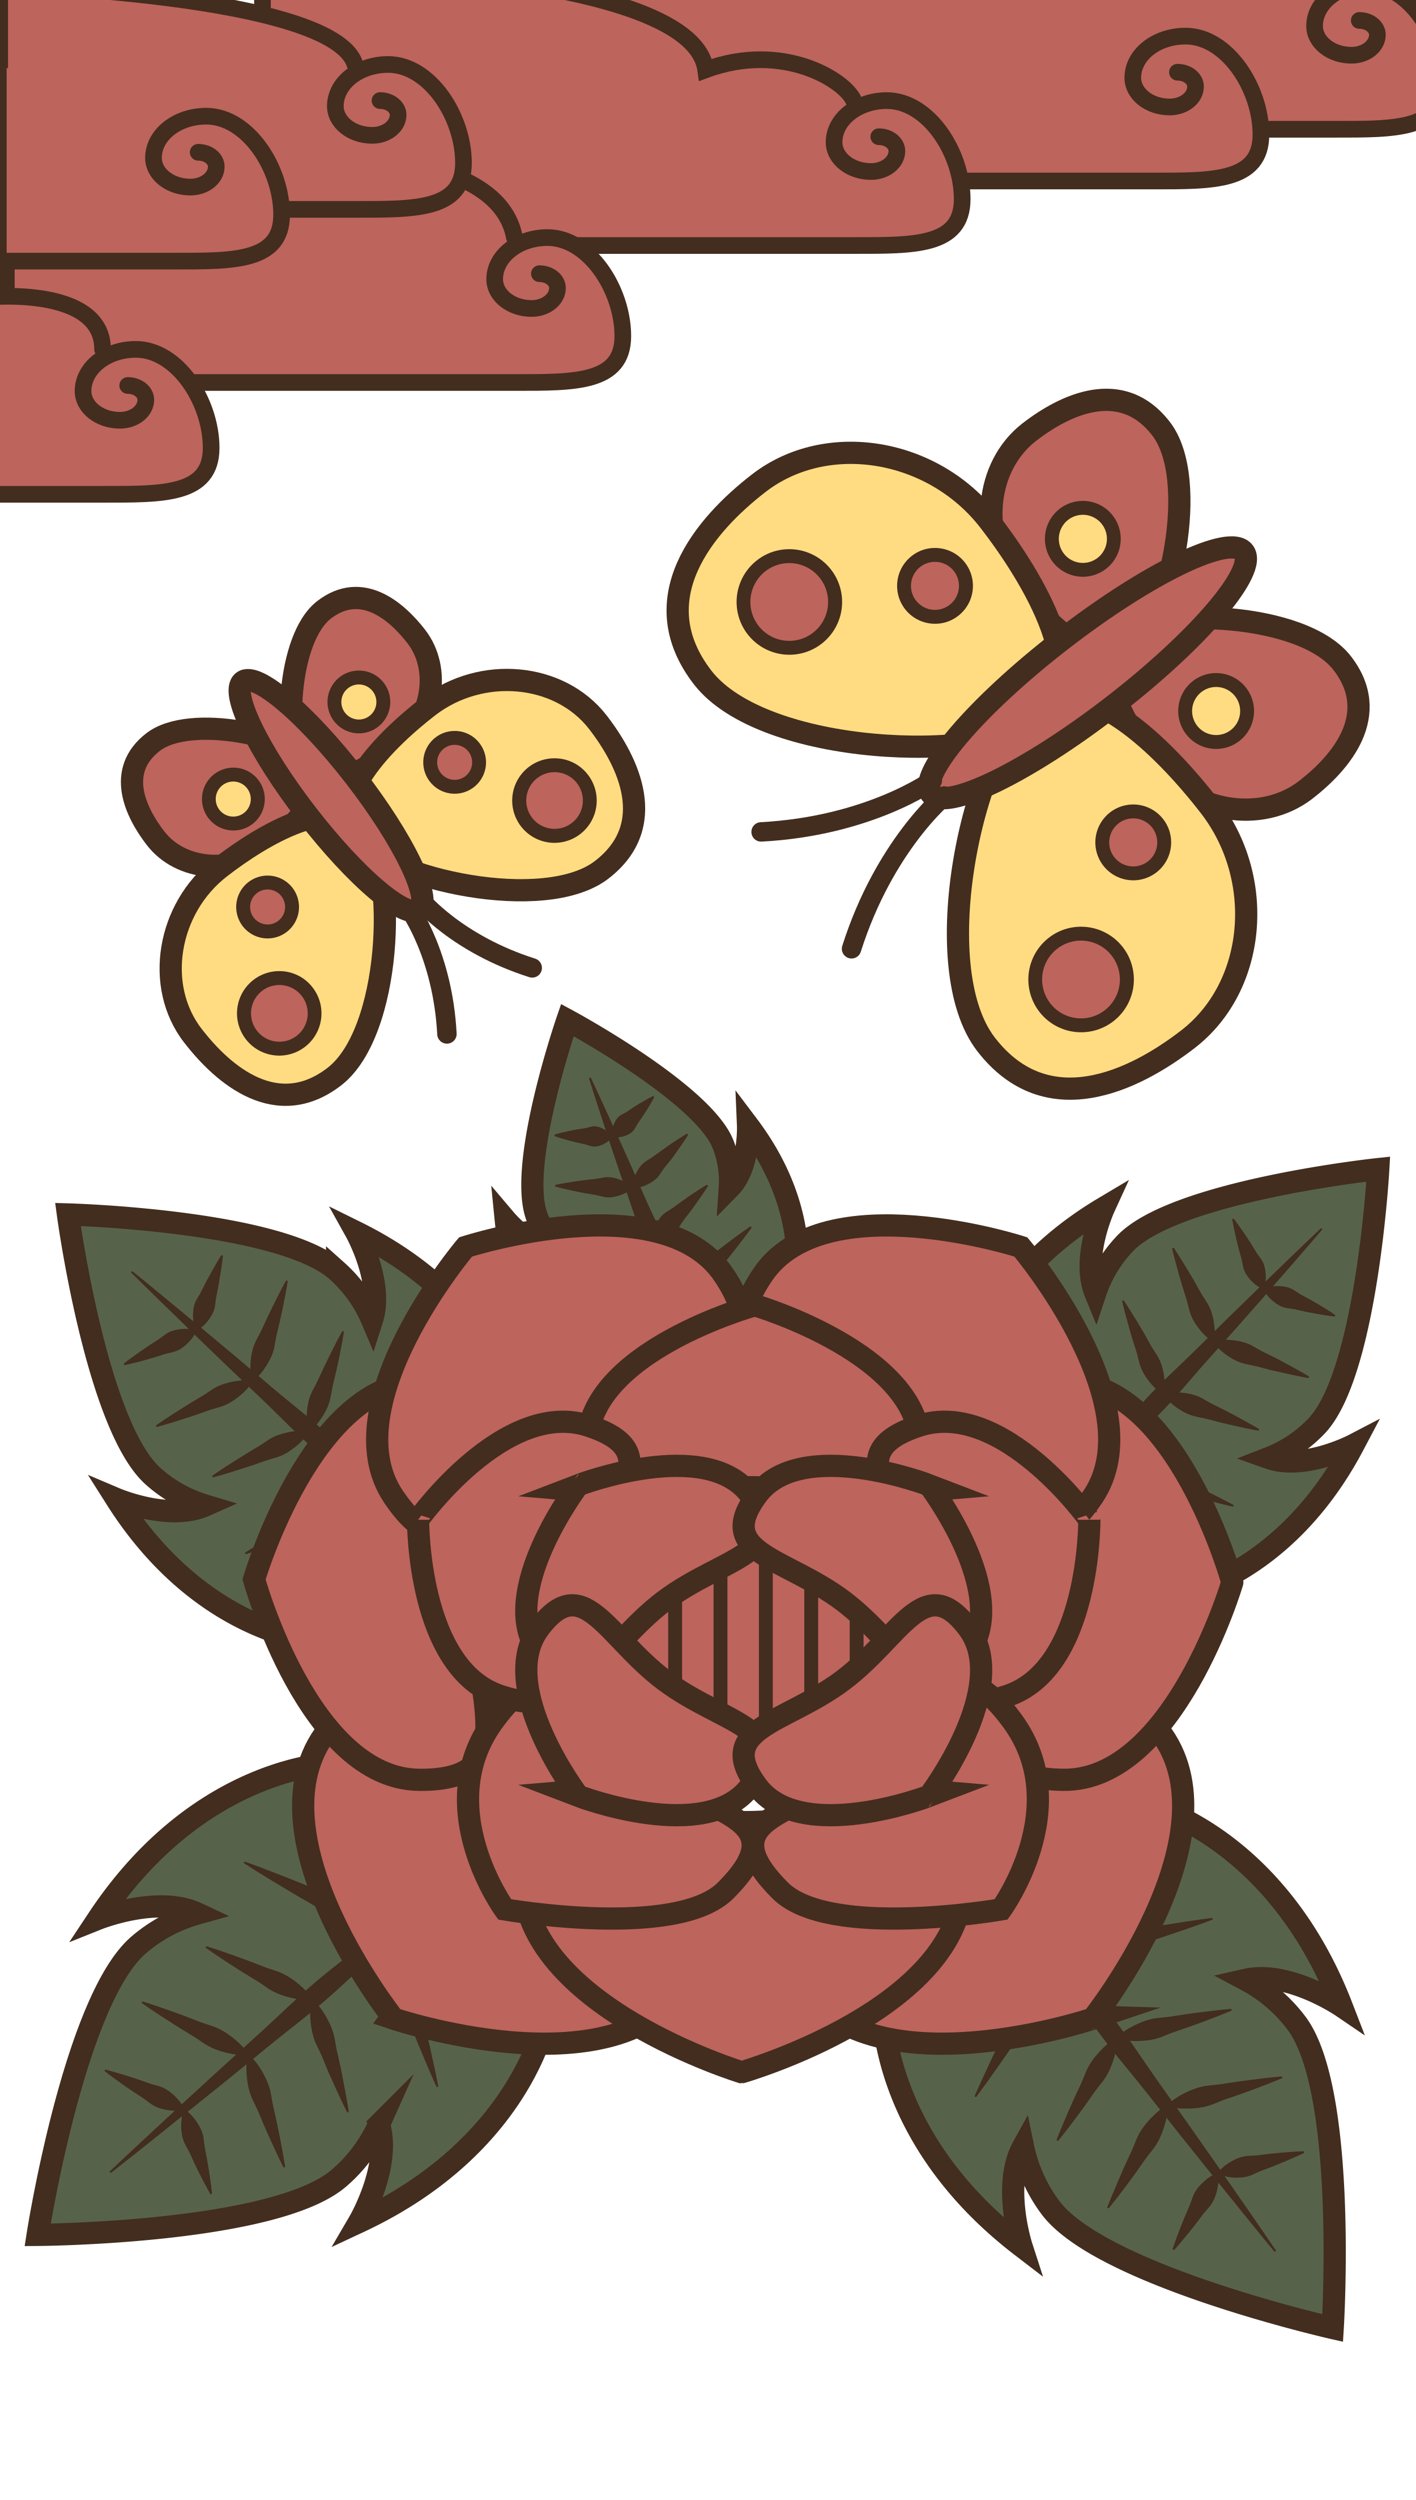 <svg xmlns="http://www.w3.org/2000/svg" width="510" height="900" viewBox="0 0 510 900"><defs><style>.a,.d,.e,.g{fill:#bd645d;}.a,.b,.d,.e,.f,.i{stroke:#432d1e;stroke-miterlimit:10;}.a,.i{stroke-linecap:round;}.a{stroke-width:6px;}.b{fill:#56634a;}.b,.d,.f{stroke-width:8px;}.c{fill:#432d1e;}.e{stroke-width:5px;}.f,.h{fill:#ffdc82;}.i{fill:none;stroke-width:7px;}</style></defs><title>60</title><path class="a" d="M489.57,7.36c3.6,0,6.52,2.31,6.52,5.16,0,4.07-4.17,7.37-9.32,7.37-7.34,0-13.3-4.72-13.3-10.53,0-8.31,8.51-15,19-15,15,0,27.14,18.77,27.14,35.48,0,17-17.36,16.7-38.78,16.7H222.59V-34.36S472.66-31.07,480.53-5.68"/><path class="a" d="M424.07,26c3.6,0,6.52,2.31,6.52,5.16,0,4.06-4.17,7.36-9.31,7.36C413.93,38.51,408,33.8,408,28c0-8.31,8.5-15,19-15,15,0,27.15,18.77,27.15,35.48,0,16.95-17.37,16.69-38.79,16.69H222.09V-5.74"/><path class="a" d="M316.51,49.22c3.6,0,6.52,2.31,6.52,5.16,0,4.07-4.17,7.37-9.31,7.37-7.35,0-13.31-4.71-13.31-10.53,0-8.3,8.51-15,19-15,15,0,27.14,18.77,27.14,35.48,0,17-17.36,16.69-38.78,16.69H94.53V-12.5s154.27-.37,159.64,37.63c27.85-10.28,50.14,3.8,53.3,11.06"/><path class="a" d="M194.27,98.53c3.59,0,6.51,2.31,6.51,5.16,0,4.07-4.17,7.37-9.31,7.37-7.34,0-13.3-4.72-13.3-10.53,0-8.31,8.51-15,19-15,15,0,27.15,18.77,27.15,35.48,0,16.95-17.36,16.7-38.78,16.7H2.28V66.81s173-35.13,183,18.68"/><path class="a" d="M136.87,36.21c3.6,0,6.52,2.31,6.52,5.15,0,4.07-4.17,7.37-9.31,7.37-7.35,0-13.3-4.71-13.3-10.52,0-8.31,8.5-15,19-15,15,0,27.15,18.77,27.15,35.48,0,16.95-17.37,16.69-38.78,16.69H-.11V-5.52S120-2.22,127.83,23.17"/><path class="a" d="M71.38,54.83c3.6,0,6.51,2.31,6.51,5.16,0,4.07-4.17,7.37-9.31,7.37-7.34,0-13.3-4.71-13.3-10.53,0-8.3,8.51-15,19-15,15,0,27.15,18.78,27.15,35.49,0,17-17.36,16.69-38.78,16.69H-.61V23.11"/><path class="a" d="M46,138.78c3.6,0,6.52,2.31,6.52,5.16,0,4.07-4.17,7.37-9.31,7.37-7.35,0-13.3-4.72-13.3-10.53,0-8.31,8.5-15,19-15,15,0,27.14,18.77,27.14,35.49,0,17-17.36,16.69-38.78,16.69H-6V107.06s42.94-4.76,42.94,18.68"/><path class="b" d="M187.59,512.53l-70.8,78.82s-43-1.35-74.9-51.69c0,0,19.07,8.09,32,2.35a49.45,49.45,0,0,1-18.8-10.58c-20.39-18.32-30.62-94.21-30.62-94.21s76.55,2.07,96.94,20.38A49.49,49.49,0,0,1,134,475.17c4.33-13.49-5.76-31.59-5.76-31.59C181.66,469.94,187.59,512.53,187.59,512.53Z"/><path class="c" d="M143,544.16c-4.66-2.83-9-6-13.37-9.16s-8.51-6.54-12.63-10-8.09-7-11.93-10.76-7.62-7.54-11.5-11.23L82,492,70.39,480.8c-7.65-7.5-15.37-14.93-23-22.5a.35.35,0,0,1,0-.5.36.36,0,0,1,.47,0c8.34,6.74,16.55,13.62,24.83,20.42l12.33,10.3,12.26,10.38c4.09,3.47,8.25,6.84,12.39,10.24s8.13,7,12,10.71,7.61,7.55,11.27,11.49,7.21,8,10.52,12.32a.35.35,0,0,1-.46.52Z"/><path class="c" d="M135.17,536.83a32.57,32.57,0,0,1,.08-6.78,50.2,50.2,0,0,1,1.12-6.41,32,32,0,0,1,2.12-6.08c.92-1.95,1.88-3.89,2.72-5.87l2.53-5.93,2.64-5.9c1.8-3.92,3.58-7.84,5.5-11.72a.36.36,0,0,1,.47-.16.36.36,0,0,1,.19.39c-.87,4.24-1.86,8.43-2.85,12.63l-1.54,6.27-1.65,6.24c-.55,2.08-1,4.2-1.46,6.3a31.94,31.94,0,0,1-2,6.1,50.44,50.44,0,0,1-3.06,5.75,32.07,32.07,0,0,1-4.1,5.4.39.39,0,0,1-.55,0A.44.44,0,0,1,135.17,536.83Z"/><path class="c" d="M110.92,515.05a19.79,19.79,0,0,1-.48-5.15,28.78,28.78,0,0,1,.56-4.79,17.08,17.08,0,0,1,1.57-4.45c.73-1.41,1.5-2.81,2.16-4.25l2-4.3,2.08-4.27c1.43-2.84,2.84-5.67,4.39-8.47a.36.36,0,0,1,.48-.14.38.38,0,0,1,.18.37c-.5,3.15-1.12,6.26-1.74,9.37l-1,4.65L120,498.23c-.37,1.54-.61,3.11-.9,4.68a17.19,17.19,0,0,1-1.5,4.47,27.43,27.43,0,0,1-2.5,4.12,19.19,19.19,0,0,1-3.54,3.77.41.41,0,0,1-.66-.22Z"/><path class="c" d="M90.67,496.85a19.67,19.67,0,0,1-.48-5.14,29,29,0,0,1,.56-4.8,16.78,16.78,0,0,1,1.57-4.44c.73-1.41,1.5-2.81,2.16-4.25l2-4.3,2.08-4.28c1.43-2.83,2.84-5.67,4.38-8.46a.37.37,0,0,1,.49-.14.36.36,0,0,1,.18.37c-.5,3.15-1.13,6.26-1.74,9.37l-1,4.65L99.77,480c-.37,1.53-.61,3.11-.9,4.68a17.31,17.31,0,0,1-1.5,4.47,27.94,27.94,0,0,1-2.5,4.12,19.19,19.19,0,0,1-3.54,3.77.41.41,0,0,1-.58-.06A.38.38,0,0,1,90.67,496.85Z"/><path class="c" d="M70.42,478.66a13.24,13.24,0,0,1-.87-4,17,17,0,0,1,.17-3.66,9.63,9.63,0,0,1,1.18-3.32c.6-1,1.25-2.05,1.77-3.11l1.59-3.18L76,458.24c1.16-2.08,2.32-4.16,3.61-6.2a.35.35,0,0,1,.49-.11.37.37,0,0,1,.17.34c-.24,2.4-.61,4.75-1,7.11l-.6,3.51L78,466.38c-.24,1.15-.36,2.35-.52,3.54a9.41,9.41,0,0,1-1.11,3.34,16.43,16.43,0,0,1-2.11,3,12.89,12.89,0,0,1-3.15,2.64.46.46,0,0,1-.63-.16Z"/><path class="c" d="M135.3,537.65a32.06,32.06,0,0,1-4.93,4.65A51.65,51.65,0,0,1,125,546a32.48,32.48,0,0,1-5.84,2.69c-2,.7-4.11,1.35-6.11,2.13l-6,2.29-6.08,2.21c-4.06,1.43-8.12,2.87-12.24,4.18a.35.35,0,0,1-.3-.63c3.65-2.32,7.36-4.51,11.06-6.72l5.58-3.25,5.63-3.16c1.88-1,3.71-2.2,5.55-3.33a32.15,32.15,0,0,1,5.81-2.75,50.17,50.17,0,0,1,6.27-1.8A31.78,31.78,0,0,1,135,537a.39.39,0,0,1,.39.39A.38.38,0,0,1,135.3,537.65Z"/><path class="c" d="M111.05,515.87a19.75,19.75,0,0,1-3.37,3.92,29.17,29.17,0,0,1-3.83,2.92,17,17,0,0,1-4.29,2c-1.52.45-3.06.87-4.55,1.4l-4.47,1.57L86,529.12c-3,1-6,1.9-9.13,2.73a.36.36,0,0,1-.44-.25.35.35,0,0,1,.14-.38c2.61-1.84,5.28-3.55,8-5.27l4-2.52L92.64,521c1.36-.8,2.66-1.71,4-2.6a17.36,17.36,0,0,1,4.26-2,27.68,27.68,0,0,1,4.7-1.06,19.32,19.32,0,0,1,5.17-.08.42.42,0,0,1,.36.47A.49.49,0,0,1,111.05,515.87Z"/><path class="c" d="M90.8,497.67a19.47,19.47,0,0,1-3.37,3.92,28.41,28.41,0,0,1-3.83,2.93,17,17,0,0,1-4.29,2c-1.52.45-3.07.86-4.55,1.39l-4.47,1.58-4.52,1.47c-3,.94-6,1.9-9.13,2.73a.36.36,0,0,1-.44-.25.37.37,0,0,1,.14-.39c2.61-1.83,5.28-3.54,8-5.26l4-2.52,4.07-2.43c1.36-.8,2.67-1.72,4-2.6a17.36,17.36,0,0,1,4.26-2,28.69,28.69,0,0,1,4.7-1.07A19.76,19.76,0,0,1,90.5,497a.42.42,0,0,1,.36.47A.44.44,0,0,1,90.8,497.67Z"/><path class="c" d="M70.55,479.48a13.34,13.34,0,0,1-2.29,3.42,16.86,16.86,0,0,1-2.75,2.42,9.79,9.79,0,0,1-3.2,1.46c-1.16.28-2.34.52-3.47.88l-3.38,1.07-3.44,1c-2.3.61-4.6,1.23-7,1.72a.37.37,0,0,1-.43-.28.38.38,0,0,1,.13-.36c1.89-1.49,3.84-2.86,5.78-4.25l2.94-2,3-1.92c1-.63,1.94-1.38,2.9-2.09A9.43,9.43,0,0,1,62.55,479a16.2,16.2,0,0,1,3.62-.57,13.26,13.26,0,0,1,4.08.44.45.45,0,0,1,.32.56A.14.14,0,0,1,70.55,479.48Z"/><path class="b" d="M419.73,575.35,346,505.27s2.47-41.21,51.64-70.47c0,0-8.29,18.09-3.13,30.67a47.44,47.44,0,0,1,10.67-17.76c18.13-19.06,91.23-26.81,91.23-26.81s-4.07,73.4-22.2,92.46a47.45,47.45,0,0,1-17.19,11.55c12.82,4.52,30.46-4.67,30.46-4.67C460.76,570.82,419.73,575.35,419.73,575.35Z"/><path class="c" d="M390.59,531.7c2.81-4.42,5.91-8.56,9.08-12.64s6.49-8,9.88-11.88,6.95-7.57,10.65-11.14,7.46-7.1,11.11-10.72l11-10.84,11.05-10.77c7.42-7.13,14.77-14.32,22.26-21.38a.35.35,0,0,1,.49,0,.34.34,0,0,1,0,.47c-6.67,7.83-13.49,15.54-20.23,23.31l-10.2,11.57-10.28,11.49c-3.44,3.83-6.78,7.75-10.15,11.63s-6.91,7.61-10.59,11.2-7.48,7.07-11.37,10.46-7.89,6.68-12.16,9.71a.36.36,0,0,1-.5-.09A.33.33,0,0,1,390.59,531.7Z"/><path class="c" d="M397.85,524.37a30.7,30.7,0,0,1,6.53.18,47.62,47.62,0,0,1,6.14,1.21,29.23,29.23,0,0,1,5.77,2.21c1.84.94,3.67,1.93,5.55,2.79l5.62,2.61,5.58,2.71c3.7,1.85,7.41,3.69,11.07,5.65a.35.35,0,0,1,.14.48.34.34,0,0,1-.39.18c-4.05-.93-8.05-2-12.05-3l-6-1.63L419.87,536c-2-.58-4-1-6-1.54a29.66,29.66,0,0,1-5.8-2.14,47.51,47.51,0,0,1-5.42-3.13,30.82,30.82,0,0,1-5-4.16.4.4,0,0,1,.25-.66Z"/><path class="c" d="M419.41,501.7a18.39,18.39,0,0,1,5-.4,26.41,26.41,0,0,1,4.6.63,15.75,15.75,0,0,1,4.23,1.62c1.33.76,2.64,1.55,4,2.22l4.07,2,4,2.13c2.67,1.46,5.35,2.91,8,4.49a.36.36,0,0,1,.12.49.37.37,0,0,1-.37.17c-3-.55-6-1.21-9-1.87l-4.44-1.05L435.25,511c-1.46-.39-3-.66-4.47-1a15.73,15.73,0,0,1-4.25-1.56,25.58,25.58,0,0,1-3.87-2.55,18.34,18.34,0,0,1-3.5-3.58.42.42,0,0,1,.1-.58A.34.34,0,0,1,419.41,501.7Z"/><path class="c" d="M437.42,482.76a18.34,18.34,0,0,1,5-.39,25.74,25.74,0,0,1,4.6.63,15.56,15.56,0,0,1,4.22,1.62c1.33.75,2.65,1.54,4,2.21l4.07,2,4,2.13c2.68,1.47,5.36,2.92,8,4.5a.35.35,0,0,1-.25.65c-3-.54-6-1.21-9-1.87l-4.44-1-4.4-1.15c-1.46-.39-3-.66-4.47-1a16.07,16.07,0,0,1-4.25-1.56,26.45,26.45,0,0,1-3.88-2.55,18.59,18.59,0,0,1-3.49-3.58.43.43,0,0,1,.1-.59A.69.69,0,0,1,437.42,482.76Z"/><path class="c" d="M455.43,463.83a12.17,12.17,0,0,1,3.9-.8,15.74,15.74,0,0,1,3.53.22,8.87,8.87,0,0,1,3.15,1.22c1,.62,1.92,1.28,2.92,1.81l3,1.63,3,1.73c1.95,1.19,3.92,2.37,5.83,3.68a.36.36,0,0,1,.09.5.36.36,0,0,1-.34.16c-2.3-.28-4.55-.68-6.81-1.07l-3.37-.64-3.32-.75c-1.11-.25-2.26-.39-3.4-.56a8.76,8.76,0,0,1-3.17-1.15,15.25,15.25,0,0,1-2.8-2.15,12.49,12.49,0,0,1-2.42-3.18.47.47,0,0,1,.2-.63Z"/><path class="c" d="M397,524.49a29.54,29.54,0,0,1-4.4-4.82,44.85,44.85,0,0,1-3.4-5.26,28.5,28.5,0,0,1-2.43-5.68c-.6-2-1.17-4-1.85-5.93l-2-5.85-1.93-5.9c-1.25-3.95-2.5-7.89-3.63-11.89a.35.35,0,0,1,.64-.28c2.15,3.56,4.17,7.17,6.2,10.78l3,5.44,2.89,5.47c1,1.83,2,3.61,3.07,5.41a30,30,0,0,1,2.49,5.65,46.82,46.82,0,0,1,1.51,6.07,30.14,30.14,0,0,1,.51,6.52.39.39,0,0,1-.4.37A.4.4,0,0,1,397,524.49Z"/><path class="c" d="M418.6,501.82a18.39,18.39,0,0,1-3.75-3.31,26.92,26.92,0,0,1-2.74-3.74,16,16,0,0,1-1.77-4.17c-.38-1.47-.72-3-1.19-4.41l-1.37-4.34-1.27-4.38c-.8-2.94-1.62-5.88-2.31-8.86a.35.35,0,0,1,.26-.43.35.35,0,0,1,.38.15c1.71,2.54,3.29,5.15,4.88,7.74l2.34,3.93,2.23,4c.74,1.32,1.59,2.6,2.41,3.89a15.34,15.34,0,0,1,1.83,4.14,25,25,0,0,1,.86,4.56,18.35,18.35,0,0,1-.14,5,.43.43,0,0,1-.49.34A.44.44,0,0,1,418.6,501.82Z"/><path class="c" d="M436.61,482.89a18.73,18.73,0,0,1-3.75-3.31,26.92,26.92,0,0,1-2.74-3.74,16,16,0,0,1-1.77-4.17c-.38-1.48-.73-3-1.19-4.42l-1.37-4.34-1.27-4.38c-.81-2.94-1.62-5.87-2.32-8.86a.36.36,0,0,1,.65-.28c1.7,2.55,3.29,5.15,4.88,7.75l2.33,3.92,2.24,4c.74,1.33,1.59,2.6,2.41,3.89a15.8,15.8,0,0,1,1.83,4.14,26.07,26.07,0,0,1,.86,4.56,18.46,18.46,0,0,1-.15,5,.42.42,0,0,1-.48.34A.76.76,0,0,1,436.61,482.89Z"/><path class="c" d="M454.62,464a12.52,12.52,0,0,1-3.29-2.25A15.49,15.49,0,0,1,449,459a8.82,8.82,0,0,1-1.31-3.11c-.23-1.13-.42-2.28-.73-3.37l-.91-3.28-.82-3.33c-.5-2.24-1-4.47-1.4-6.75a.36.36,0,0,1,.29-.42.36.36,0,0,1,.35.14c1.4,1.84,2.68,3.74,4,5.64l1.88,2.86,1.77,2.91c.59,1,1.29,1.9,2,2.84a8.8,8.8,0,0,1,1.37,3.08,16,16,0,0,1,.41,3.51,12.84,12.84,0,0,1-.61,3.94.46.46,0,0,1-.59.3Z"/><path class="b" d="M285.35,469.15l-71.54,28s-27.39-14.89-31.64-57.9c0,0,9.71,11.47,20,12a36,36,0,0,1-8.72-13c-7.23-18.51,10.89-71,10.89-71s48.9,26.3,56.12,44.81a35.78,35.78,0,0,1,2.39,15.46c7.2-7.32,6.57-22.33,6.57-22.33C295.4,439.63,285.35,469.15,285.35,469.15Z"/><path class="c" d="M246.08,475.12a95.06,95.06,0,0,1-6.21-10.07c-1.87-3.44-3.59-6.93-5.19-10.47a105.05,105.05,0,0,1-4.21-10.86c-1.19-3.7-2.34-7.41-3.61-11.08l-3.8-11-3.7-11.05c-2.38-7.41-4.86-14.77-7.17-22.2a.36.36,0,0,1,.24-.44.36.36,0,0,1,.42.18c3.34,7,6.51,14.12,9.77,21.18l4.78,10.64,4.67,10.67c1.55,3.56,3.23,7.07,4.86,10.6A108.19,108.19,0,0,1,241.2,452q1.83,5.54,3.28,11.22a96.2,96.2,0,0,1,2.25,11.62.36.36,0,0,1-.65.25Z"/><path class="c" d="M243.42,467.72a19.41,19.41,0,0,1,1.85-4.78,28.32,28.32,0,0,1,2.62-4,16.92,16.92,0,0,1,3.36-3.24c1.28-.91,2.59-1.8,3.81-2.78l3.66-2.92,3.74-2.85c2.53-1.86,5-3.74,7.66-5.52a.36.36,0,0,1,.49.1.36.36,0,0,1,0,.41c-1.84,2.56-3.78,5-5.7,7.52L262,453.34l-3,3.6c-1,1.19-1.93,2.48-2.87,3.73a17,17,0,0,1-3.32,3.29,27.58,27.58,0,0,1-4.05,2.52,19.2,19.2,0,0,1-4.82,1.74.41.41,0,0,1-.49-.32A.54.54,0,0,1,243.42,467.72Z"/><path class="c" d="M234.82,445.71a13.11,13.11,0,0,1,1-3.91,16.17,16.17,0,0,1,1.73-3.12,9,9,0,0,1,2.47-2.36c1-.63,2-1.23,2.91-1.92l2.78-2,2.84-2c1.93-1.29,3.86-2.58,5.87-3.78a.37.37,0,0,1,.5.13.35.35,0,0,1,0,.37c-1.24,2-2.58,3.88-3.91,5.78l-2,2.8-2.12,2.73c-.71.9-1.33,1.9-2,2.86a9,9,0,0,1-2.42,2.42,15.74,15.74,0,0,1-3.16,1.65,12.69,12.69,0,0,1-3.93.87.46.46,0,0,1-.49-.44Z"/><path class="c" d="M227.64,427.33a13,13,0,0,1,1-3.91,16.17,16.17,0,0,1,1.73-3.12,9.14,9.14,0,0,1,2.47-2.37c1-.62,2-1.22,2.91-1.91l2.78-2,2.84-2c1.93-1.29,3.86-2.58,5.87-3.78a.37.37,0,0,1,.5.13.35.35,0,0,1,0,.37c-1.24,2-2.58,3.88-3.91,5.78l-2,2.8L239.62,420c-.71.9-1.33,1.9-2,2.86a8.81,8.81,0,0,1-2.42,2.41,16,16,0,0,1-3.16,1.66,12.69,12.69,0,0,1-3.93.87.47.47,0,0,1-.49-.44Z"/><path class="c" d="M220.46,408.94a9.7,9.7,0,0,1,1.45-5.81,5,5,0,0,1,1.85-1.76c.76-.43,1.58-.81,2.29-1.31l2.15-1.44,2.23-1.37c1.52-.88,3-1.77,4.63-2.56a.36.36,0,0,1,.49.16.4.4,0,0,1,0,.34c-.83,1.58-1.76,3.07-2.67,4.56l-1.43,2.2L230,404.07c-.51.69-.91,1.5-1.36,2.26a5.09,5.09,0,0,1-1.8,1.8,9.35,9.35,0,0,1-2.54,1.05,9.79,9.79,0,0,1-3.31.27A.55.55,0,0,1,220.46,408.94Z"/><path class="c" d="M243.3,468.46a19.21,19.21,0,0,1-4.72,2,27.85,27.85,0,0,1-4.69.89,17,17,0,0,1-4.67-.17c-1.54-.28-3.09-.61-4.64-.8l-4.65-.61-4.65-.71c-3.09-.52-6.19-1-9.28-1.67a.35.35,0,0,1,0-.7c3.12-.46,6.24-.79,9.37-1.13l4.68-.44,4.67-.34c1.56-.1,3.12-.34,4.68-.53a17,17,0,0,1,4.67.1,27.76,27.76,0,0,1,4.63,1.16,19.2,19.2,0,0,1,4.6,2.26.42.42,0,0,1,.11.58A.37.37,0,0,1,243.3,468.46Z"/><path class="c" d="M234.7,446.45a12.63,12.63,0,0,1-3.47,2,16.09,16.09,0,0,1-3.45.93,9.17,9.17,0,0,1-3.42-.14c-1.13-.26-2.26-.58-3.39-.76l-3.41-.57-3.4-.68c-2.26-.49-4.53-1-6.79-1.59a.36.36,0,0,1,0-.7c2.3-.49,4.59-.84,6.88-1.2l3.43-.48,3.43-.38c1.14-.11,2.29-.36,3.43-.56a9.14,9.14,0,0,1,3.42.06,15.88,15.88,0,0,1,3.39,1.13,12.55,12.55,0,0,1,3.35,2.22.47.47,0,0,1,0,.66Z"/><path class="c" d="M227.52,428.06a12.68,12.68,0,0,1-3.47,2,16.7,16.7,0,0,1-3.45.93,9.16,9.16,0,0,1-3.42-.14c-1.13-.27-2.26-.58-3.39-.76l-3.41-.57-3.4-.68c-2.26-.49-4.53-1-6.79-1.59a.37.37,0,0,1-.25-.45.34.34,0,0,1,.27-.25c2.29-.49,4.58-.84,6.87-1.21l3.44-.48,3.43-.37c1.14-.12,2.29-.36,3.43-.56a8.94,8.94,0,0,1,3.42.06,16,16,0,0,1,3.39,1.12,13.05,13.05,0,0,1,3.35,2.22.47.47,0,0,1,0,.66Z"/><path class="c" d="M220.34,409.68a9.32,9.32,0,0,1-2.61,2.05,9.63,9.63,0,0,1-2.58.95,5,5,0,0,1-2.54-.11c-.85-.24-1.69-.57-2.53-.73l-2.54-.55-2.53-.65c-1.69-.48-3.38-.94-5.06-1.55a.37.37,0,0,1-.22-.47.39.39,0,0,1,.24-.23c1.71-.5,3.43-.87,5.14-1.25l2.56-.5,2.57-.4c.85-.12,1.71-.39,2.57-.59a5,5,0,0,1,2.55,0,9.86,9.86,0,0,1,2.52,1.1,9.59,9.59,0,0,1,2.48,2.19A.53.53,0,0,1,220.34,409.68Z"/><path class="b" d="M317.94,720.36l94.55-70.86s46.74,10.8,70.74,72.79c0,0-19.12-13-34.53-9.52A55.17,55.17,0,0,1,467,728.43C485.31,752.88,480,838.13,480,838.13s-83.3-18.87-101.63-43.32a55.16,55.16,0,0,1-9.9-21.94c-7.66,13.82-.55,35.81-.55,35.81C315.19,768.25,317.94,720.36,317.94,720.36Z"/><path class="c" d="M373.55,695.46c4.39,4.17,8.45,8.59,12.44,13.06s7.82,9.06,11.56,13.72,7.31,9.44,10.72,14.35,6.74,9.86,10.21,14.73l10.36,14.62,10.28,14.67c6.78,9.84,13.65,19.62,20.36,29.51a.34.34,0,0,1-.09.48.35.35,0,0,1-.47-.06c-7.61-9.22-15.06-18.56-22.6-27.83l-11.21-14L414,754.68c-3.71-4.69-7.51-9.3-11.28-13.94s-7.35-9.41-10.77-14.31-6.73-9.88-9.92-14.94-6.27-10.23-9-15.61a.35.35,0,0,1,.56-.42Z"/><path class="c" d="M380.53,705.13a38.43,38.43,0,0,1-1.77,7.27,61.68,61.68,0,0,1-2.72,6.72,39.49,39.49,0,0,1-3.63,6.19c-1.41,2-2.85,3.88-4.18,5.87l-4,6-4.1,5.91c-2.78,3.92-5.54,7.85-8.42,11.71a.35.35,0,0,1-.5.07.36.36,0,0,1-.11-.42c1.93-4.42,4-8.76,6-13.12l3.11-6.49,3.19-6.44c1.08-2.15,2-4.35,3-6.54a40,40,0,0,1,3.58-6.22,62.3,62.3,0,0,1,4.49-5.69,39.19,39.19,0,0,1,5.44-5.14.39.39,0,0,1,.54.07A.41.41,0,0,1,380.53,705.13Z"/><path class="c" d="M402.33,734.22a23.22,23.22,0,0,1-.8,5.61,34.09,34.09,0,0,1-1.76,5.07,21,21,0,0,1-2.67,4.52c-1.09,1.4-2.21,2.78-3.22,4.22L390.83,758l-3.14,4.25c-2.13,2.82-4.25,5.64-6.49,8.39a.35.35,0,0,1-.5,0,.36.36,0,0,1-.11-.4c1.29-3.31,2.69-6.55,4.08-9.8l2.14-4.83,2.23-4.79c.75-1.59,1.39-3.24,2.07-4.88a21,21,0,0,1,2.61-4.56,35.12,35.12,0,0,1,3.53-4,23,23,0,0,1,4.48-3.48.4.4,0,0,1,.55.15A.35.35,0,0,1,402.33,734.22Z"/><path class="c" d="M420.54,758.52a23.36,23.36,0,0,1-.8,5.61,35.14,35.14,0,0,1-1.76,5.06,21.49,21.49,0,0,1-2.67,4.53c-1.09,1.4-2.21,2.77-3.22,4.21l-3,4.31-3.14,4.26c-2.13,2.81-4.25,5.63-6.49,8.39a.36.36,0,0,1-.5.05.37.37,0,0,1-.11-.4c1.28-3.31,2.68-6.55,4.07-9.8L405,779.9l2.23-4.78c.75-1.59,1.39-3.25,2.07-4.88a21.11,21.11,0,0,1,2.61-4.57,35.12,35.12,0,0,1,3.53-4,23,23,0,0,1,4.48-3.48.41.41,0,0,1,.55.15A.5.5,0,0,1,420.54,758.52Z"/><path class="c" d="M438.75,782.81a14.89,14.89,0,0,1-.14,4.46,20,20,0,0,1-1.08,3.91,12.11,12.11,0,0,1-2,3.37c-.86,1-1.76,2-2.55,3.06l-2.38,3.16-2.47,3.1c-1.68,2-3.36,4.1-5.15,6.08a.35.35,0,0,1-.51,0,.36.36,0,0,1-.1-.37c.84-2.54,1.79-5,2.74-7.49l1.47-3.68,1.56-3.63c.53-1.21.94-2.48,1.4-3.73a11.9,11.9,0,0,1,1.94-3.41,19.94,19.94,0,0,1,2.86-2.88,14.88,14.88,0,0,1,3.8-2.32.44.44,0,0,1,.58.24Z"/><path class="c" d="M380.61,704.27a38.3,38.3,0,0,1,6.46-3.78,61.35,61.35,0,0,1,6.72-2.72,39.79,39.79,0,0,1,7-1.69c2.38-.34,4.77-.64,7.13-1.07l7.08-1.26,7.11-1.16c4.74-.73,9.49-1.47,14.27-2.08a.35.35,0,0,1,.39.31.36.36,0,0,1-.22.37c-4.52,1.69-9.06,3.24-13.6,4.8l-6.83,2.28-6.86,2.18c-2.28.72-4.54,1.56-6.81,2.36a39.55,39.55,0,0,1-6.95,1.76,64,64,0,0,1-7.22.72,39.4,39.4,0,0,1-7.47-.34.39.39,0,0,1-.32-.44A.36.36,0,0,1,380.61,704.27Z"/><path class="c" d="M402.41,733.36A23.08,23.08,0,0,1,407,730a34.36,34.36,0,0,1,4.86-2.25,21.29,21.29,0,0,1,5.11-1.23c1.76-.19,3.53-.34,5.26-.61l5.22-.8,5.25-.7c3.5-.42,7-.86,10.54-1.16a.36.36,0,0,1,.39.32.36.36,0,0,1-.22.36c-3.27,1.37-6.57,2.62-9.87,3.88l-5,1.82-5,1.72c-1.67.56-3.3,1.25-4.95,1.9a20.87,20.87,0,0,1-5.1,1.29,33.83,33.83,0,0,1-5.35.27,23.43,23.43,0,0,1-5.61-.8.41.41,0,0,1-.28-.5A.37.37,0,0,1,402.41,733.36Z"/><path class="c" d="M420.62,757.65a23.13,23.13,0,0,1,4.6-3.32,34.43,34.43,0,0,1,4.86-2.26,21.28,21.28,0,0,1,5.11-1.22c1.76-.19,3.53-.34,5.26-.62l5.22-.8,5.25-.7c3.5-.42,7-.85,10.54-1.16a.35.35,0,0,1,.38.33.34.34,0,0,1-.21.35c-3.27,1.38-6.58,2.62-9.88,3.88l-5,1.82-5,1.72c-1.66.56-3.3,1.26-4.94,1.91a21.94,21.94,0,0,1-5.1,1.29,35.07,35.07,0,0,1-5.35.26,23.43,23.43,0,0,1-5.61-.8.4.4,0,0,1-.28-.5A.42.42,0,0,1,420.62,757.65Z"/><path class="c" d="M438.83,782a15.07,15.07,0,0,1,3.3-3,20.24,20.24,0,0,1,3.56-1.93,12,12,0,0,1,3.82-.91c1.33-.08,2.66-.13,4-.29l3.92-.48,4-.38c2.64-.21,5.28-.43,7.95-.52a.34.34,0,0,1,.37.34.36.36,0,0,1-.2.34c-2.41,1.16-4.85,2.19-7.28,3.23l-3.67,1.5-3.7,1.4c-1.23.46-2.44,1-3.65,1.59a12,12,0,0,1-3.8,1,19.74,19.74,0,0,1-4.06,0,15,15,0,0,1-4.31-1.13.43.43,0,0,1-.23-.58A.28.28,0,0,1,438.83,782Z"/><path class="b" d="M120.07,634.89l77.11,89.52s-7.61,47.37-67.83,75.51c0,0,11.67-19.95,7.16-35.08a55.08,55.08,0,0,1-14.39,19.29C99,804.08,13.56,804.6,13.56,804.6s13.17-84.38,36.33-104.33A55.22,55.22,0,0,1,71.1,688.9c-14.3-6.7-35.76,1.88-35.76,1.88C72.1,635.4,120.07,634.89,120.07,634.89Z"/><path class="c" d="M148.68,688.68c-3.87,4.66-8,9-12.19,13.3s-8.51,8.41-12.9,12.46-8.92,7.94-13.59,11.67-9.38,7.4-14,11.18L82.12,748.62l-14,11.25c-9.36,7.44-18.64,15-28.06,22.32a.35.35,0,0,1-.45-.53c8.68-8.21,17.49-16.29,26.23-24.44L79.08,745.1l13.26-12.05c4.43-4,8.77-8.12,13.14-12.19s8.89-8,13.55-11.72,9.4-7.38,14.24-10.91,9.77-7,14.95-10.08a.36.36,0,0,1,.49.12A.36.36,0,0,1,148.68,688.68Z"/><path class="c" d="M139.5,696.3a39,39,0,0,1-7.37-1.27,61.67,61.67,0,0,1-6.89-2.26,38.87,38.87,0,0,1-6.42-3.21c-2-1.27-4.06-2.58-6.14-3.77l-6.23-3.6-6.18-3.69c-4.1-2.5-8.2-5-12.25-7.61a.35.35,0,0,1,.31-.63c4.54,1.62,9,3.37,13.49,5.1l6.69,2.66,6.65,2.75c2.21.93,4.48,1.73,6.73,2.58a40.46,40.46,0,0,1,6.45,3.14,66,66,0,0,1,6,4.1,39,39,0,0,1,5.49,5.08.38.38,0,0,1,0,.54A.37.37,0,0,1,139.5,696.3Z"/><path class="c" d="M112,720a23,23,0,0,1-5.65-.43,34.79,34.79,0,0,1-5.17-1.4,21.56,21.56,0,0,1-4.7-2.36c-1.47-1-2.92-2-4.42-2.93l-4.51-2.75-4.46-2.84c-3-1.94-5.91-3.87-8.81-5.91a.35.35,0,0,1,.31-.63c3.39,1.05,6.72,2.23,10,3.4l5,1.81,4.92,1.9c1.64.64,3.34,1.17,5,1.73a21.78,21.78,0,0,1,4.73,2.3,33.66,33.66,0,0,1,4.27,3.25,23.19,23.19,0,0,1,3.77,4.23.4.4,0,0,1-.11.56A.48.48,0,0,1,112,720Z"/><path class="c" d="M89,739.84a23.67,23.67,0,0,1-5.66-.42A34.81,34.81,0,0,1,78.13,738a21.34,21.34,0,0,1-4.7-2.36c-1.46-1-2.91-2-4.42-2.92L64.51,730l-4.46-2.85c-3-1.93-5.92-3.86-8.81-5.91a.35.35,0,0,1-.09-.49.37.37,0,0,1,.4-.14c3.38,1.06,6.71,2.24,10.05,3.4l5,1.81,4.92,1.91c1.64.64,3.33,1.16,5,1.73a21.3,21.3,0,0,1,4.73,2.29A34.52,34.52,0,0,1,85.49,735a23.53,23.53,0,0,1,3.78,4.23.41.41,0,0,1-.11.56A.37.37,0,0,1,89,739.84Z"/><path class="c" d="M66,759.65a15,15,0,0,1-4.45.17,20.5,20.5,0,0,1-4-.81,12.15,12.15,0,0,1-3.5-1.77c-1.07-.79-2.12-1.62-3.22-2.34l-3.31-2.16-3.27-2.25c-2.15-1.54-4.31-3.07-6.41-4.73a.34.34,0,0,1-.06-.5.35.35,0,0,1,.37-.13c2.59.67,5.12,1.45,7.65,2.22l3.78,1.22,3.72,1.31c1.24.45,2.54.78,3.82,1.14a11.9,11.9,0,0,1,3.53,1.71,19.51,19.51,0,0,1,3.06,2.66A14.69,14.69,0,0,1,66.26,759a.44.44,0,0,1-.2.59A.35.35,0,0,1,66,759.65Z"/><path class="c" d="M140.37,696.32a37.81,37.81,0,0,1,4.21,6.19,62.14,62.14,0,0,1,3.17,6.52,39.06,39.06,0,0,1,2.15,6.84c.51,2.35,1,4.72,1.56,7l1.74,7,1.63,7c1,4.69,2.11,9.37,3,14.1a.36.36,0,0,1-.28.41.34.34,0,0,1-.39-.2c-2-4.39-3.84-8.82-5.71-13.24l-2.74-6.66-2.64-6.69c-.87-2.23-1.86-4.43-2.82-6.63a40.05,40.05,0,0,1-2.22-6.83,64.86,64.86,0,0,1-1.21-7.14,38.81,38.81,0,0,1-.16-7.49.37.37,0,0,1,.41-.34A.38.38,0,0,1,140.37,696.32Z"/><path class="c" d="M112.83,720.05a22.78,22.78,0,0,1,3.62,4.36A33.13,33.13,0,0,1,119,729.1a21.06,21.06,0,0,1,1.57,5c.31,1.74.58,3.5,1,5.21l1.16,5.15,1,5.19c.66,3.47,1.33,6.93,1.87,10.44a.35.35,0,0,1-.29.4.33.33,0,0,1-.37-.19c-1.6-3.17-3.07-6.38-4.54-9.59l-2.16-4.83L116.24,741c-.68-1.63-1.48-3.21-2.24-4.81a21,21,0,0,1-1.63-5,34.65,34.65,0,0,1-.63-5.33,23.45,23.45,0,0,1,.42-5.65.4.4,0,0,1,.48-.31A.35.35,0,0,1,112.83,720.05Z"/><path class="c" d="M89.82,739.86a22.84,22.84,0,0,1,3.63,4.36,34.27,34.27,0,0,1,2.58,4.7,21.44,21.44,0,0,1,1.57,5c.31,1.75.58,3.5,1,5.21l1.15,5.16,1.06,5.18c.66,3.47,1.33,6.94,1.87,10.44a.35.35,0,0,1-.3.41.37.37,0,0,1-.37-.19c-1.59-3.17-3.06-6.38-4.54-9.59l-2.15-4.83-2.05-4.87c-.68-1.62-1.48-3.21-2.24-4.8a21.54,21.54,0,0,1-1.64-5,35.64,35.64,0,0,1-.62-5.32,23.07,23.07,0,0,1,.42-5.66.41.41,0,0,1,.48-.31A.4.4,0,0,1,89.82,739.86Z"/><path class="c" d="M66.82,759.67A15.13,15.13,0,0,1,70,762.76a19.92,19.92,0,0,1,2.17,3.43,12,12,0,0,1,1.17,3.74c.17,1.32.3,2.65.56,3.94l.75,3.89.64,3.91c.39,2.62.79,5.24,1.06,7.9a.36.36,0,0,1-.67.21c-1.32-2.32-2.52-4.68-3.72-7l-1.75-3.56-1.64-3.59c-.55-1.2-1.21-2.36-1.83-3.53a11.78,11.78,0,0,1-1.23-3.73,19.33,19.33,0,0,1-.22-4.05,15.3,15.3,0,0,1,.82-4.38.45.45,0,0,1,.57-.27Z"/><ellipse class="d" cx="267.67" cy="594.05" rx="56.39" ry="38.33"/><line class="e" x1="275.84" y1="554.84" x2="275.84" y2="630.82"/><line class="e" x1="292.18" y1="554.84" x2="292.18" y2="630.82"/><line class="e" x1="308.53" y1="554.84" x2="308.53" y2="630.82"/><line class="e" x1="259.5" y1="554.84" x2="259.5" y2="630.82"/><line class="e" x1="243.16" y1="554.84" x2="243.16" y2="630.82"/><line class="e" x1="226.82" y1="554.84" x2="226.82" y2="630.82"/><path class="d" d="M418.67,624.66c-26.27-37.42-41.05,3.25-76.86,28.39S262.73,678.26,289,715.68s104.56,11.09,104.56,11.09S444.94,662.09,418.67,624.66Z"/><path class="d" d="M116.67,624.66c26.27-37.42,41.05,3.25,76.86,28.39s79.08,25.21,52.81,62.63-104.56,11.09-104.56,11.09S90.4,662.09,116.67,624.66Z"/><path class="d" d="M384.33,497.51c-39.76-.34-18.47,31.91-18.81,71.47s-22.18,71.45,17.58,71.79,60.74-71.11,60.74-71.11S424.09,497.85,384.33,497.51Z"/><path class="d" d="M151,640.77c39.76.34,18.47-31.91,18.81-71.48s22.18-71.44-17.58-71.78S91.5,568.62,91.5,568.62,111.25,640.43,151,640.77Z"/><path class="d" d="M260.68,459c22.14,33-16.51,33-49.38,55s-47.5,57.79-69.63,24.76,26-89.83,26-89.83S238.55,426,260.68,459Z"/><path class="d" d="M274.66,459c-22.14,33,16.51,33,49.38,55s47.5,57.79,69.64,24.76-26-89.83-26-89.83S296.8,426,274.66,459Z"/><path class="d" d="M346.88,677.59c.4-45.73-35.28-21.23-79-21.61s-79-25.48-79.39,20.25,78.62,69.82,78.62,69.82S346.49,723.31,346.88,677.59Z"/><path class="d" d="M211.56,519.69c-.29,33.25,26.69,15.45,59.78,15.73s59.75,18.55,60-14.7-59.47-50.8-59.47-50.8S211.84,486.44,211.56,519.69Z"/><path class="d" d="M331.07,513.28c-30.09,9.78-6.69,26.26,2,53.14s-.51,54,29.58,44.18,29.7-63.45,29.7-63.45S361.17,503.5,331.07,513.28Z"/><path class="d" d="M177.6,619.77c22.53-31,29.06-.57,52.18,16.23s58.67,17.51,31.56,44.61c-17.66,17.66-79.57,6.81-79.57,6.81S155.07,650.78,177.6,619.77Z"/><path class="d" d="M364.78,619.77c-22.53-31-29-.57-52.18,16.23S253.94,653.51,281,680.61c17.66,17.66,79.57,6.81,79.57,6.81S387.31,650.78,364.78,619.77Z"/><path class="d" d="M211.86,513.28c30.09,9.78,6.69,26.26-2,53.14s.51,54-29.58,44.18-29.7-63.45-29.7-63.45S181.76,503.5,211.86,513.28Z"/><path class="d" d="M194.17,595.07c15.81,21.09,24.25-3.1,45.24-18.83s46.58-17,30.77-38.14-61.92-3.41-61.92-3.41S178.36,574,194.17,595.07Z"/><path class="d" d="M348.76,595.07c-15.81,21.09-24.25-3.1-45.24-18.83s-46.58-17-30.77-38.14,61.92-3.41,61.92-3.41S364.57,574,348.76,595.07Z"/><path class="d" d="M194.17,586.19c15.81-21.1,24.25,3.1,45.24,18.83s46.58,17.05,30.77,38.14-61.92,3.41-61.92,3.41S178.36,607.28,194.17,586.19Z"/><path class="d" d="M348.76,586.19c-15.81-21.1-24.25,3.1-45.24,18.83s-46.58,17.05-30.77,38.14,61.92,3.41,61.92,3.41S364.57,607.28,348.76,586.19Z"/><path class="d" d="M116.69,219.57c13.45-10.4,26,.24,33.26,9.6,9,11.67,6,29.87-6.44,39.46-10,7.72-27.06,17.87-34.3,8.51S103.24,230,116.69,219.57Z"/><path class="f" d="M216.75,313.12c20.63-15.95,9.7-38.72-1.39-53.07-13.84-17.9-42.05-20.38-61.06-5.68-15.33,11.85-37,33.27-25.88,47.61S196.12,329.07,216.75,313.12Z"/><path class="g" d="M199.75,300.9a12.7,12.7,0,1,1,7.77-2.65,12.65,12.65,0,0,1-7.77,2.65Z"/><path class="c" d="M199.74,278a10.2,10.2,0,1,1-6.24,2.13,10.19,10.19,0,0,1,6.24-2.13m0-5a15.22,15.22,0,1,0,12,5.91,15.06,15.06,0,0,0-12-5.91Z"/><path class="g" d="M163.75,283.27a8.81,8.81,0,1,1,5.38-1.84,8.76,8.76,0,0,1-5.38,1.84Z"/><path class="c" d="M163.74,268.16a6.3,6.3,0,0,1,3.86,11.29,6.3,6.3,0,1,1-3.86-11.29m0-5a11.3,11.3,0,1,0,8.95,4.39,11.18,11.18,0,0,0-8.95-4.39Z"/><path class="h" d="M129.26,261.53a8.81,8.81,0,1,1,5.38-1.84,8.73,8.73,0,0,1-5.38,1.84Z"/><path class="c" d="M129.25,246.42a6.31,6.31,0,1,1-3.86,1.32,6.29,6.29,0,0,1,3.86-1.32m0-5a11.3,11.3,0,1,0,8.95,4.39,11.2,11.2,0,0,0-8.95-4.39Z"/><path class="d" d="M55.12,267.17c-13.45,10.4-6.32,25.25.91,34.61,9,11.67,27.42,13.28,39.81,3.7,10-7.73,24.11-21.69,16.88-31.05S68.57,256.77,55.12,267.17Z"/><path class="f" d="M120.46,387.57c-20.63,15.95-39.92-.37-51-14.72C55.61,355,60.32,327,79.33,312.33c15.32-11.85,41.5-27.4,52.59-13.05S141.09,371.62,120.46,387.57Z"/><path class="g" d="M100.63,377.54a12.71,12.71,0,1,1,7.76-2.66A12.61,12.61,0,0,1,100.63,377.54Z"/><path class="c" d="M100.61,354.62a10.21,10.21,0,1,1-6.23,2.13,10.2,10.2,0,0,1,6.23-2.13m0-5h0a15.21,15.21,0,1,0,12,5.91,15.06,15.06,0,0,0-12-5.91Z"/><path class="g" d="M96.4,335.34a8.81,8.81,0,1,1,5.38-1.84A8.73,8.73,0,0,1,96.4,335.34Z"/><path class="c" d="M96.39,320.23a6.3,6.3,0,1,1-3.85,1.31,6.27,6.27,0,0,1,3.85-1.31m0-5h0a11.31,11.31,0,1,0,6.92,20.25,11.31,11.31,0,0,0-6.92-20.25Z"/><path class="h" d="M84.05,296.48a8.81,8.81,0,1,1,7-14.19,8.8,8.8,0,0,1-7,14.19Z"/><path class="c" d="M84,281.37a6.31,6.31,0,1,1-3.85,1.32A6.27,6.27,0,0,1,84,281.37m0-5h0A11.31,11.31,0,1,0,93,280.76,11.24,11.24,0,0,0,84,276.37Z"/><ellipse class="d" cx="119.24" cy="286.48" rx="10.96" ry="51.91" transform="translate(-150.32 132.76) rotate(-37.71)"/><path class="i" d="M151.57,324.08s13,15.79,40.12,24.38"/><path class="i" d="M147.48,327.24s12,16.6,13.49,45"/><path class="d" d="M483.43,238.75c14.26,18.45-.32,35.69-13.15,45.61-16,12.37-41,8.17-54.12-8.84-10.59-13.7-24.5-37.1-11.67-47S469.17,220.31,483.43,238.75Z"/><path class="f" d="M355.15,376c21.87,28.29,53.1,13.3,72.78-1.91,24.55-19,27.94-57.65,7.78-83.73-16.24-21-45.61-50.69-65.28-35.48S333.29,347.67,355.15,376Z"/><path class="g" d="M389.34,369.13a16.5,16.5,0,1,1,10.08-3.44,16.4,16.4,0,0,1-10.08,3.44Z"/><path class="c" d="M389.32,338.64a14,14,0,1,1-8.55,2.93,14,14,0,0,1,8.55-2.93m0-5a18.77,18.77,0,0,0-11.6,4,19,19,0,1,0,11.6-4Z"/><path class="g" d="M408.17,314.43A11.15,11.15,0,1,1,415,312.1a11.1,11.1,0,0,1-6.81,2.33Z"/><path class="c" d="M408.16,294.63a8.65,8.65,0,0,1,5.29,15.49,8.65,8.65,0,1,1-5.29-15.49m0-5a13.65,13.65,0,1,0,8.35,24.45,13.65,13.65,0,0,0-8.35-24.45Z"/><path class="h" d="M438,267.13a11.15,11.15,0,1,1,6.81-2.33,11.08,11.08,0,0,1-6.81,2.33Z"/><path class="c" d="M438,247.33a8.65,8.65,0,1,1-5.28,1.81,8.61,8.61,0,0,1,5.28-1.81m0-5a13.65,13.65,0,1,0,10.81,5.3,13.57,13.57,0,0,0-10.81-5.3Z"/><path class="d" d="M418.17,154.33c-14.26-18.44-34.63-8.67-47.46,1.25-16,12.37-18.21,37.59-5.07,54.59,10.59,13.7,29.74,33.05,42.57,23.14S432.43,172.78,418.17,154.33Z"/><path class="f" d="M253.08,243.92c-21.87-28.28.49-54.73,20.17-69.94,24.55-19,62.83-12.53,83,13.55,16.25,21,37.58,56.9,17.9,72.11S275,272.21,253.08,243.92Z"/><path class="g" d="M284.26,233.21a16.5,16.5,0,1,1,10.08-3.44A16.4,16.4,0,0,1,284.26,233.21Z"/><path class="c" d="M284.24,202.72a14,14,0,1,1-8.55,2.93,14,14,0,0,1,8.55-2.93m0-5h0a18.77,18.77,0,0,0-11.6,4,19,19,0,1,0,11.6-4Z"/><path class="g" d="M336.77,222.07a11.15,11.15,0,1,1,6.81-2.33A11.07,11.07,0,0,1,336.77,222.07Z"/><path class="c" d="M336.76,202.28a8.64,8.64,0,1,1-5.29,1.8,8.64,8.64,0,0,1,5.29-1.8m0-5h0a13.47,13.47,0,0,0-8.34,2.85,13.64,13.64,0,0,0,8.35,24.44,13.47,13.47,0,0,0,8.34-2.85,13.64,13.64,0,0,0-8.35-24.44Z"/><path class="h" d="M390.05,205.14a11.16,11.16,0,1,1,6.81-2.33A11.06,11.06,0,0,1,390.05,205.14Z"/><path class="c" d="M390,185.34a8.66,8.66,0,1,1-5.28,1.81,8.65,8.65,0,0,1,5.28-1.81m0-5h0a13.65,13.65,0,1,0,10.8,5.3,13.55,13.55,0,0,0-10.8-5.3Z"/><ellipse class="d" cx="391.68" cy="242.24" rx="71.18" ry="15.03" transform="translate(-66.36 290.16) rotate(-37.71)"/><path class="i" d="M340.13,286.58s-21.65,17.88-33.43,55"/><path class="i" d="M335.8,281s-22.77,16.45-61.67,18.5"/></svg>